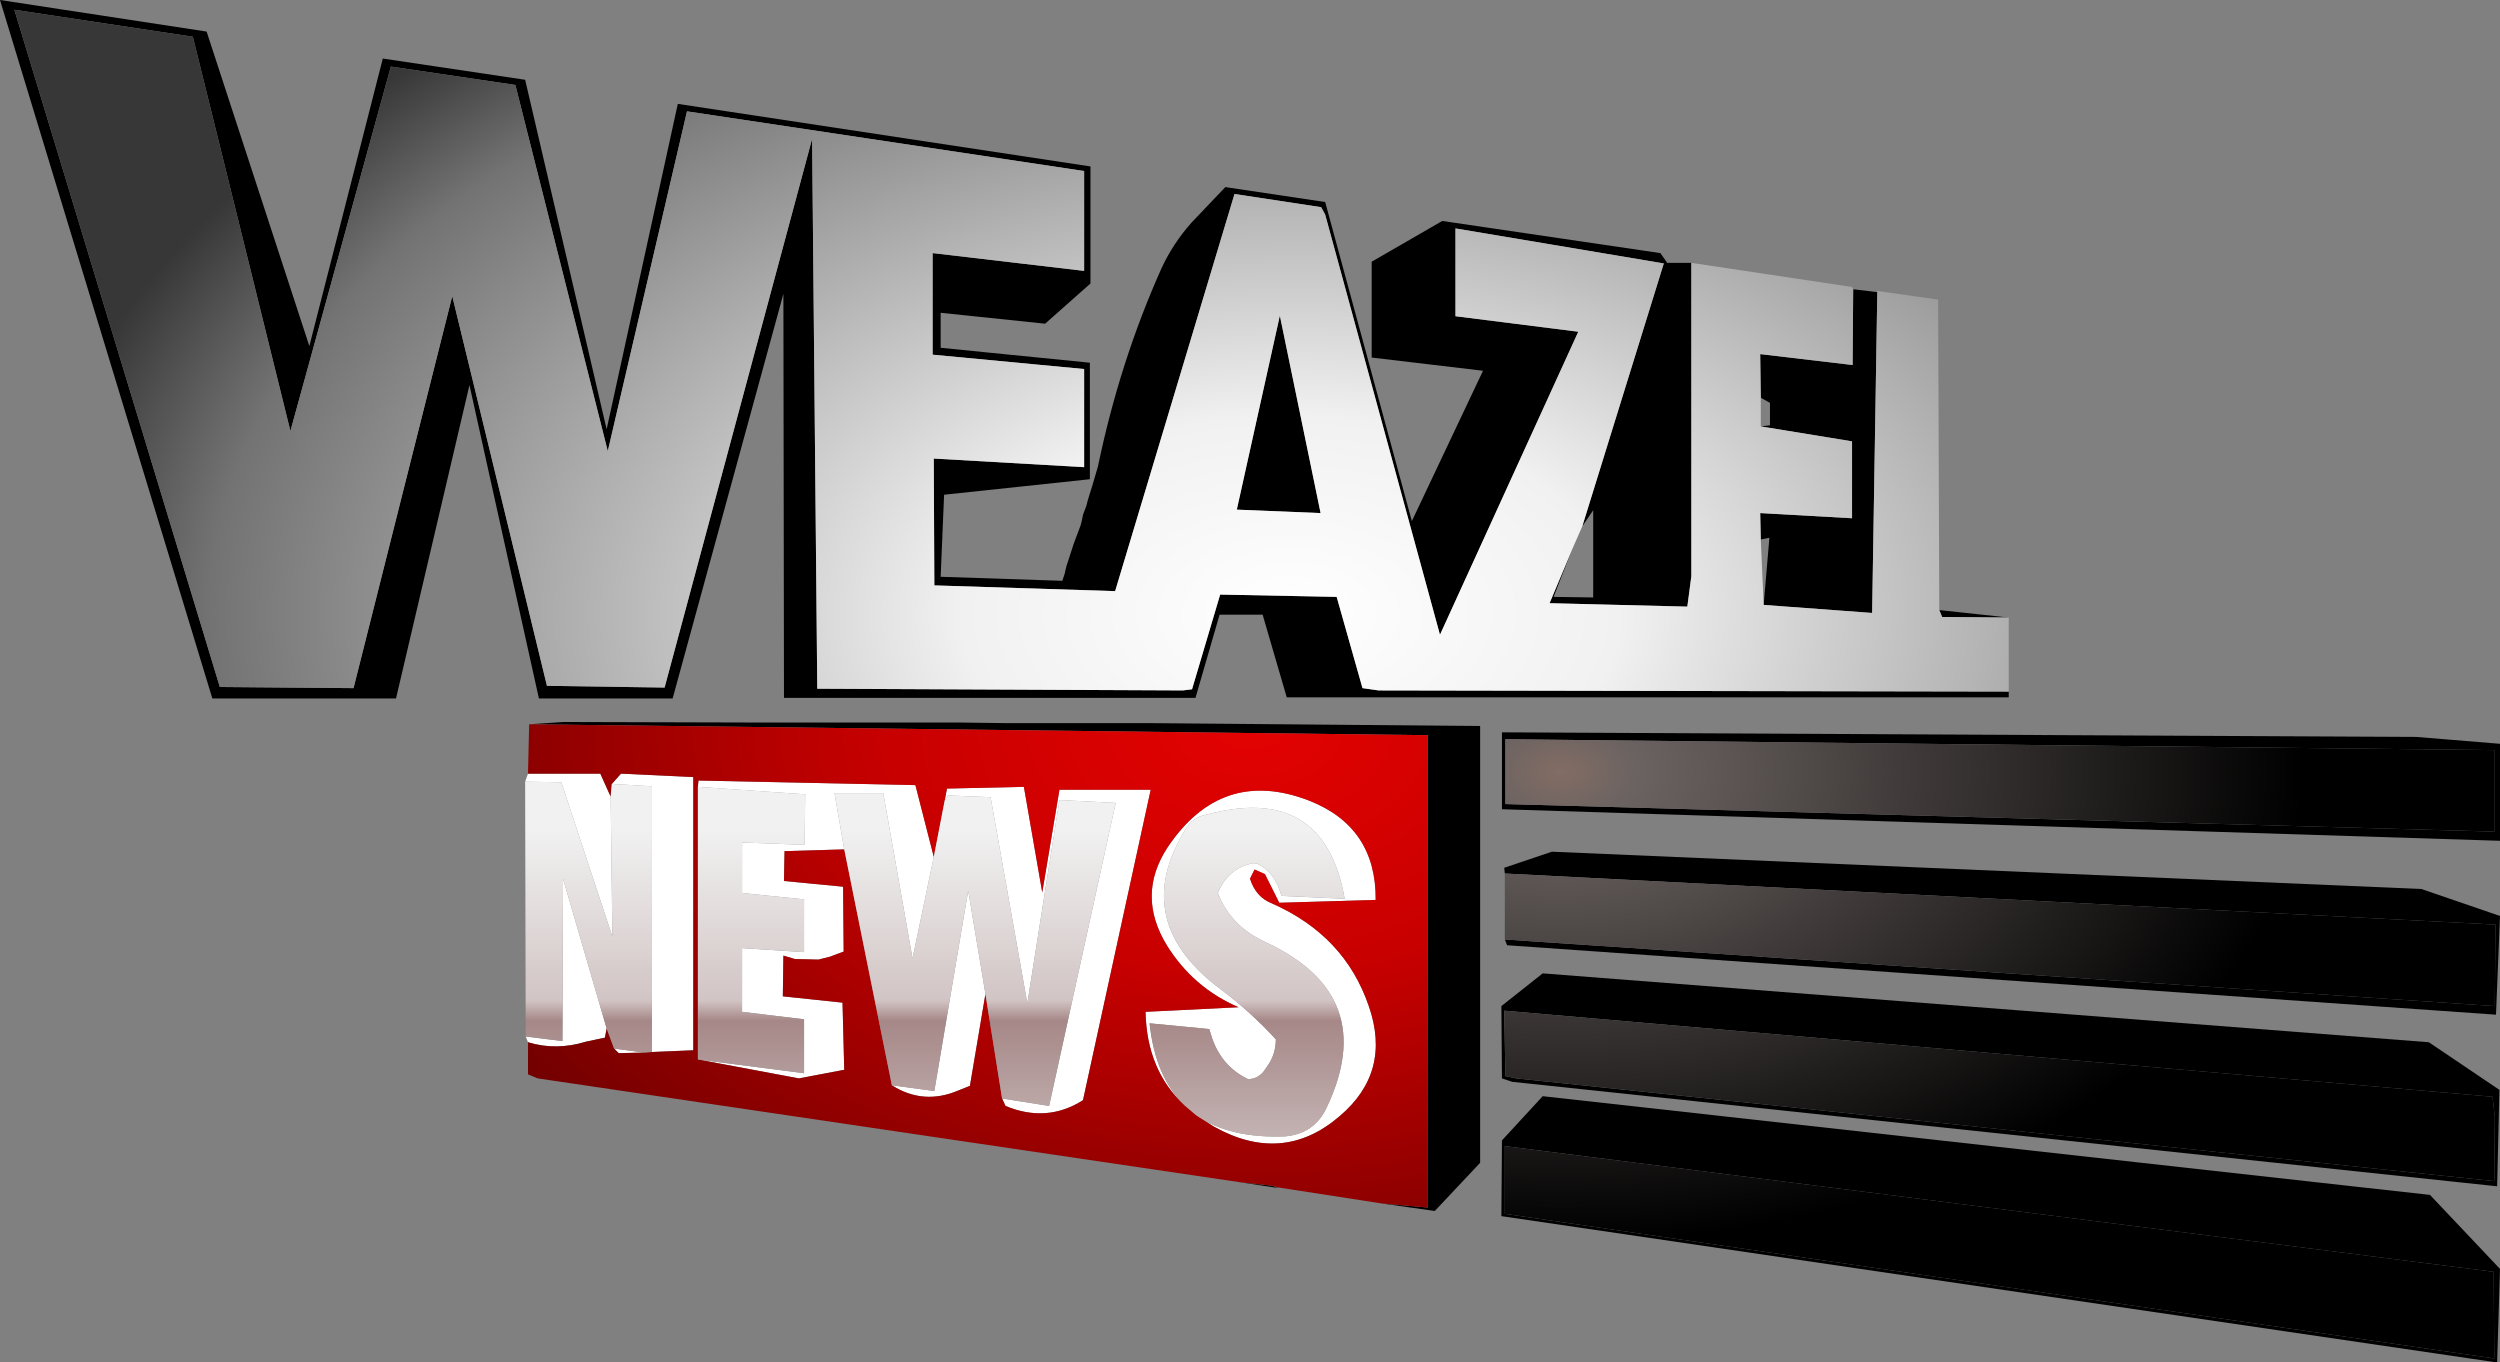 <?xml version="1.0" encoding="UTF-8" standalone="no"?>
<svg xmlns:ffdec="https://www.free-decompiler.com/flash" xmlns:xlink="http://www.w3.org/1999/xlink" ffdec:objectType="shape" height="118.7px" width="217.8px" xmlns="http://www.w3.org/2000/svg">
  <rect width="100%" height="100%" fill="#808080" stroke="none"/>
  <g transform="matrix(1.0, 0.0, 0.0, 1.0, 108.4, 59.7)">
    <path d="M2.95 43.8 L2.9 43.75 2.95 43.75 2.95 43.8" fill="#980000" fill-rule="evenodd" stroke="none"/>
    <path d="M66.6 0.55 L66.6 1.05 3.7 1.05 1.6 -6.15 -2.15 -6.15 -4.25 1.1 -40.1 1.1 -40.15 -34.1 -49.8 1.15 -61.45 1.15 -67.5 -26.15 -73.9 1.15 -89.9 1.15 -108.4 -59.7 -90.4 -56.95 -81.45 -29.55 -75.05 -54.6 -62.65 -52.75 -55.55 -22.3 -49.35 -50.65 -13.4 -45.2 -13.4 -35.0 -17.35 -31.5 -26.45 -32.45 -26.45 -29.4 -13.45 -28.1 -13.45 -17.95 -26.15 -16.6 -26.45 -9.45 -15.85 -9.1 -15.65 -9.7 -15.5 -10.35 -14.85 -12.35 -14.55 -13.15 -14.25 -13.95 -14.15 -14.35 -14.05 -14.85 -13.75 -15.65 -13.65 -16.05 -13.5 -16.55 -13.25 -17.35 -12.75 -19.05 Q-10.85 -28.2 -7.2 -36.35 -6.2 -38.5 -4.6 -40.3 L-1.65 -43.4 7.05 -42.1 14.6 -14.3 20.8 -27.4 11.1 -28.55 11.1 -36.9 17.25 -40.45 36.25 -37.65 36.85 -36.8 38.95 -36.8 38.95 -9.5 38.6 -6.85 26.6 -7.15 28.55 -11.8 26.95 -7.7 30.4 -7.65 30.4 -15.25 29.45 -13.85 36.55 -36.75 18.4 -39.8 18.4 -32.15 29.1 -30.8 17.05 -4.4 7.05 -41.0 6.7 -41.65 -0.85 -42.8 -11.25 -8.2 -27.0 -8.7 -27.05 -19.75 -13.95 -19.0 -13.95 -27.55 -27.15 -28.8 -27.15 -37.65 -13.95 -36.1 -13.95 -44.8 -48.55 -50.0 -55.45 -20.4 -63.5 -52.3 -74.35 -53.9 -83.1 -22.15 -91.6 -56.5 -107.15 -58.85 -89.25 0.15 -77.6 0.25 -69.0 -33.9 -60.75 0.05 -50.5 0.2 -37.65 -47.6 -37.2 0.3 -5.35 0.45 -4.55 0.35 -2.1 -7.9 8.05 -7.7 10.3 0.25 11.7 0.45 66.6 0.55 M53.05 -34.5 L55.15 -34.25 54.7 -6.3 45.25 -7.0 45.75 -12.85 45.0 -12.7 44.95 -15.0 52.95 -14.55 52.95 -21.25 45.0 -22.55 45.8 -22.65 45.8 -24.6 45.0 -25.05 44.95 -28.85 53.0 -27.9 53.05 -34.5 M60.55 -6.55 L66.6 -5.9 60.8 -5.95 60.55 -6.55 M6.65 -15.0 L-0.65 -15.3 3.1 -32.2 6.65 -15.0 M109.4 5.1 L109.4 13.55 22.45 10.8 22.45 4.1 102.1 4.5 109.4 5.1 M108.9 12.75 L108.9 5.65 22.75 4.7 22.75 10.35 108.9 12.75 M22.7 16.4 L22.65 15.9 26.8 14.5 102.55 17.75 109.4 20.1 109.05 28.7 22.9 22.65 22.7 22.15 108.95 27.95 109.0 20.85 22.7 16.4 M108.9 43.2 L108.95 37.6 108.75 35.85 22.65 28.35 22.75 34.05 23.7 34.25 108.9 43.2 M109.4 50.85 L109.15 59.0 22.4 46.25 22.45 39.65 26.0 35.8 103.3 44.4 109.4 50.85 M103.2 31.1 L109.35 35.25 109.15 43.65 23.35 34.55 22.45 34.25 22.4 27.95 26.0 25.1 103.2 31.1 M108.9 58.65 L108.85 51.1 22.7 40.15 22.7 46.05 108.9 58.65 M2.45 43.6 L2.95 43.8 -0.35 43.3 2.45 43.6 M-62.3 3.4 L-59.3 3.2 -41.45 3.25 -24.6 3.25 -20.7 3.3 -16.85 3.3 -9.5 3.3 -8.05 3.3 20.55 3.55 20.55 41.6 16.6 45.8 12.0 45.15 16.0 45.5 16.0 4.35 -62.3 3.4" fill="#000000" fill-rule="evenodd" stroke="none"/>
    <path d="M-4.2 37.45 Q-1.3 39.5 3.6 39.3 6.1 39.05 7.15 36.85 11.85 27.05 1.9 22.4 -1.2 21.0 -2.3 18.1 -1.4 15.9 0.8 15.5 L1.15 15.55 Q2.35 16.15 2.95 17.5 L3.25 18.35 8.75 18.6 Q6.95 8.45 -3.4 11.3 -4.45 11.5 -5.05 12.45 -10.15 20.55 -1.9 26.6 0.65 28.55 2.75 30.85 2.75 32.15 2.0 33.2 L1.65 33.7 Q1.05 34.35 0.3 34.3 -1.95 33.2 -2.8 30.75 L-3.05 29.95 -8.25 29.45 Q-7.75 34.15 -5.2 36.6 -8.5 33.55 -8.6 28.45 L-0.5 28.05 Q-4.45 26.35 -6.75 22.65 -9.4 18.3 -6.7 14.15 -2.0 7.1 5.65 10.05 11.5 12.35 11.45 18.7 L3.05 18.95 1.8 16.45 0.9 16.05 0.5 16.85 Q1.0 18.45 2.4 19.0 8.75 21.8 10.85 27.95 12.85 33.7 8.3 37.55 3.35 41.8 -2.65 38.45 L-4.2 37.45 M-62.4 31.1 L-62.6 30.6 -59.4 31.0 -59.35 16.85 -55.55 29.9 -55.7 30.7 -57.35 31.05 Q-59.95 31.85 -62.4 31.1 M-62.65 8.4 L-62.4 7.7 -56.1 7.7 -55.2 9.7 -55.05 21.9 -59.5 8.45 -62.65 8.4 M-21.1 36.0 L-17.0 36.65 -11.2 10.25 -16.1 10.0 -18.9 27.7 -22.1 9.75 -25.8 9.6 -26.1 10.05 -25.9 9.0 -19.2 8.85 -17.6 18.05 -16.1 9.1 -8.15 9.1 -14.05 36.15 Q-17.2 38.15 -20.8 36.65 L-21.1 36.0 M-27.05 14.95 L-28.9 23.8 -31.45 9.4 -35.7 9.4 -34.85 14.3 -40.05 14.45 -40.1 17.05 -34.95 17.55 -34.9 23.2 -36.1 23.65 -37.1 23.9 -39.15 23.85 -40.15 23.55 -40.2 27.1 -35.0 27.65 -34.85 33.5 -38.8 34.25 -47.6 32.6 -38.35 33.8 -38.35 29.1 -43.75 28.45 -43.75 22.9 -38.35 23.25 -38.35 18.65 -43.75 18.1 -43.75 13.7 -38.3 13.9 -38.25 9.5 -47.6 8.85 -47.55 8.3 -28.65 8.7 -27.05 14.95 M-30.7 34.85 L-27.0 35.35 -24.05 17.9 -22.55 26.9 -23.9 34.9 -24.9 35.3 Q-27.95 36.6 -30.7 34.85 M-51.6 31.95 L-51.6 8.8 -55.1 8.6 -54.3 7.7 -48.0 8.0 -48.0 31.8 -51.6 31.95 M-52.3 32.0 L-54.5 32.05 -54.9 31.65 -52.3 32.0" fill="#ffffff" fill-rule="evenodd" stroke="none"/>
    <path d="M38.95 -36.8 L52.95 -34.7 53.05 -34.5 53.0 -27.9 44.95 -28.85 45.0 -25.05 45.0 -22.55 52.95 -21.25 52.95 -14.55 44.95 -15.0 45.0 -12.7 45.25 -7.0 54.7 -6.3 55.15 -34.25 55.15 -34.35 60.45 -33.6 60.55 -6.55 60.8 -5.95 66.6 -5.9 66.6 0.55 11.7 0.45 10.3 0.25 8.05 -7.7 -2.1 -7.9 -4.55 0.35 -5.35 0.45 -37.2 0.3 -37.65 -47.6 -50.5 0.2 -60.75 0.05 -69.0 -33.9 -77.6 0.25 -89.25 0.15 -107.15 -58.85 -91.6 -56.5 -83.1 -22.15 -74.35 -53.9 -63.5 -52.3 -55.45 -20.4 -48.55 -50.0 -13.95 -44.8 -13.95 -36.1 -27.15 -37.65 -27.15 -28.8 -13.95 -27.55 -13.95 -19.0 -27.05 -19.75 -27.0 -8.7 -11.25 -8.2 -0.85 -42.8 6.7 -41.65 7.05 -41.0 17.05 -4.4 29.1 -30.8 18.4 -32.15 18.4 -39.8 36.55 -36.75 29.45 -13.85 28.55 -11.8 26.6 -7.15 38.6 -6.85 38.95 -9.5 38.95 -36.8 M6.65 -15.0 L3.1 -32.2 -0.65 -15.3 6.65 -15.0" fill="url(#gradient0)" fill-rule="evenodd" stroke="none"/>
    <path d="M108.9 12.75 L22.75 10.35 22.75 4.7 108.9 5.65 108.9 12.75 M22.7 16.4 L109.0 20.85 108.95 27.95 22.7 22.15 22.7 16.4 M108.9 43.2 L23.7 34.25 22.75 34.05 22.65 28.35 108.75 35.85 108.95 37.6 108.9 43.2 M108.9 58.65 L22.7 46.05 22.7 40.15 108.85 51.1 108.9 58.65" fill="url(#gradient1)" fill-rule="evenodd" stroke="none"/>
    <path d="M-4.2 37.45 L-2.65 38.45 Q3.35 41.8 8.3 37.55 12.85 33.7 10.85 27.95 8.75 21.8 2.4 19.0 1.0 18.45 0.5 16.85 L0.9 16.05 1.8 16.45 3.05 18.95 11.45 18.7 Q11.5 12.35 5.65 10.05 -2.0 7.1 -6.7 14.15 -9.4 18.3 -6.75 22.65 -4.45 26.35 -0.5 28.05 L-8.6 28.45 Q-8.5 33.55 -5.2 36.6 L-4.2 37.45 M2.95 43.75 L2.45 43.6 -0.35 43.3 -61.55 34.25 -62.4 33.9 -62.4 31.1 Q-59.95 31.85 -57.35 31.05 L-55.7 30.7 -55.55 29.9 -54.9 31.65 -54.5 32.05 -52.3 32.0 -51.6 31.95 -48.0 31.8 -48.0 8.0 -54.3 7.7 -55.1 8.6 -55.2 9.7 -56.1 7.7 -62.4 7.7 -62.3 3.4 16.0 4.35 16.0 45.5 12.0 45.15 2.95 43.75 M-21.1 36.0 L-20.8 36.65 Q-17.2 38.15 -14.05 36.15 L-8.15 9.1 -16.1 9.1 -17.6 18.05 -19.2 8.85 -25.9 9.0 -26.1 10.05 -27.05 14.95 -28.65 8.7 -47.55 8.3 -47.6 8.85 -47.6 32.6 -38.8 34.25 -34.85 33.5 -35.0 27.65 -40.2 27.1 -40.15 23.55 -39.15 23.85 -37.1 23.9 -36.1 23.65 -34.9 23.2 -34.95 17.55 -40.1 17.05 -40.05 14.45 -34.85 14.3 -30.7 34.85 Q-27.95 36.6 -24.9 35.3 L-23.9 34.9 -22.55 26.9 -21.1 36.0" fill="url(#gradient2)" fill-rule="evenodd" stroke="none"/>
    <path d="M-5.2 36.6 Q-7.75 34.15 -8.25 29.45 L-3.05 29.95 -2.8 30.75 Q-1.95 33.2 0.3 34.3 1.05 34.35 1.65 33.7 L2.0 33.2 Q2.75 32.15 2.75 30.85 0.65 28.55 -1.9 26.6 -10.15 20.55 -5.05 12.45 -4.45 11.5 -3.4 11.3 6.95 8.45 8.75 18.6 L3.25 18.35 2.95 17.5 Q2.35 16.15 1.15 15.55 L0.8 15.5 Q-1.4 15.9 -2.3 18.1 -1.2 21.0 1.9 22.4 11.85 27.05 7.15 36.85 6.1 39.05 3.6 39.3 -1.3 39.5 -4.2 37.45 L-5.2 36.6 M-62.6 30.6 L-62.65 8.4 -59.5 8.45 -55.05 21.9 -55.2 9.7 -55.1 8.6 -51.6 8.8 -51.6 31.95 -52.3 32.0 -54.9 31.65 -55.55 29.9 -59.35 16.85 -59.4 31.0 -62.6 30.6 M-26.1 10.05 L-25.8 9.6 -22.1 9.75 -18.9 27.7 -16.1 10.0 -11.2 10.25 -17.0 36.65 -21.1 36.0 -22.55 26.9 -24.05 17.9 -27.0 35.35 -30.7 34.85 -34.85 14.3 -35.7 9.4 -31.45 9.4 -28.9 23.8 -27.05 14.95 -26.1 10.05 M-47.6 8.85 L-38.25 9.5 -38.3 13.9 -43.75 13.7 -43.75 18.1 -38.35 18.65 -38.35 23.25 -43.75 22.9 -43.75 28.45 -38.35 29.1 -38.35 33.8 -47.6 32.6 -47.6 8.85" fill="url(#gradient3)" fill-rule="evenodd" stroke="none"/>
  </g>
  <defs>
    <radialGradient cx="0" cy="0" gradientTransform="matrix(0.135, 0.0, 0.0, 0.081, 4.05, -6.2)" gradientUnits="userSpaceOnUse" id="gradient0" r="819.2" spreadMethod="pad">
      <stop offset="0.004" stop-color="#ffffff"/>
      <stop offset="0.259" stop-color="#f1f1f1"/>
      <stop offset="0.851" stop-color="#737373"/>
      <stop offset="1.0" stop-color="#373737"/>
    </radialGradient>
    <radialGradient cx="0" cy="0" gradientTransform="matrix(0.079, 0.0, 0.0, 0.05, 27.55, 7.55)" gradientUnits="userSpaceOnUse" id="gradient1" r="819.2" spreadMethod="pad">
      <stop offset="0.004" stop-color="#826c64"/>
      <stop offset="0.102" stop-color="#6b6361"/>
      <stop offset="1.0" stop-color="#000000"/>
    </radialGradient>
    <radialGradient cx="0" cy="0" gradientTransform="matrix(0.123, 0.0, 0.0, 0.084, 0.55, 3.35)" gradientUnits="userSpaceOnUse" id="gradient2" r="819.2" spreadMethod="pad">
      <stop offset="0.004" stop-color="#e30202"/>
      <stop offset="0.314" stop-color="#c80000"/>
      <stop offset="0.698" stop-color="#800000"/>
      <stop offset="1.0" stop-color="#430101"/>
    </radialGradient>
    <linearGradient gradientTransform="matrix(0.0, 0.017, -0.012, 0.0, -70.8, 26.55)" gradientUnits="userSpaceOnUse" id="gradient3" spreadMethod="pad" x1="-819.2" x2="819.2">
      <stop offset="0.0" stop-color="#ffffff" stop-opacity="0.89"/>
      <stop offset="0.533" stop-color="#dbcccc" stop-opacity="0.898"/>
      <stop offset="0.596" stop-color="#aa8888" stop-opacity="0.902"/>
      <stop offset="1.0" stop-color="#cebdbd" stop-opacity="0.902"/>
    </linearGradient>
  </defs>
</svg>
